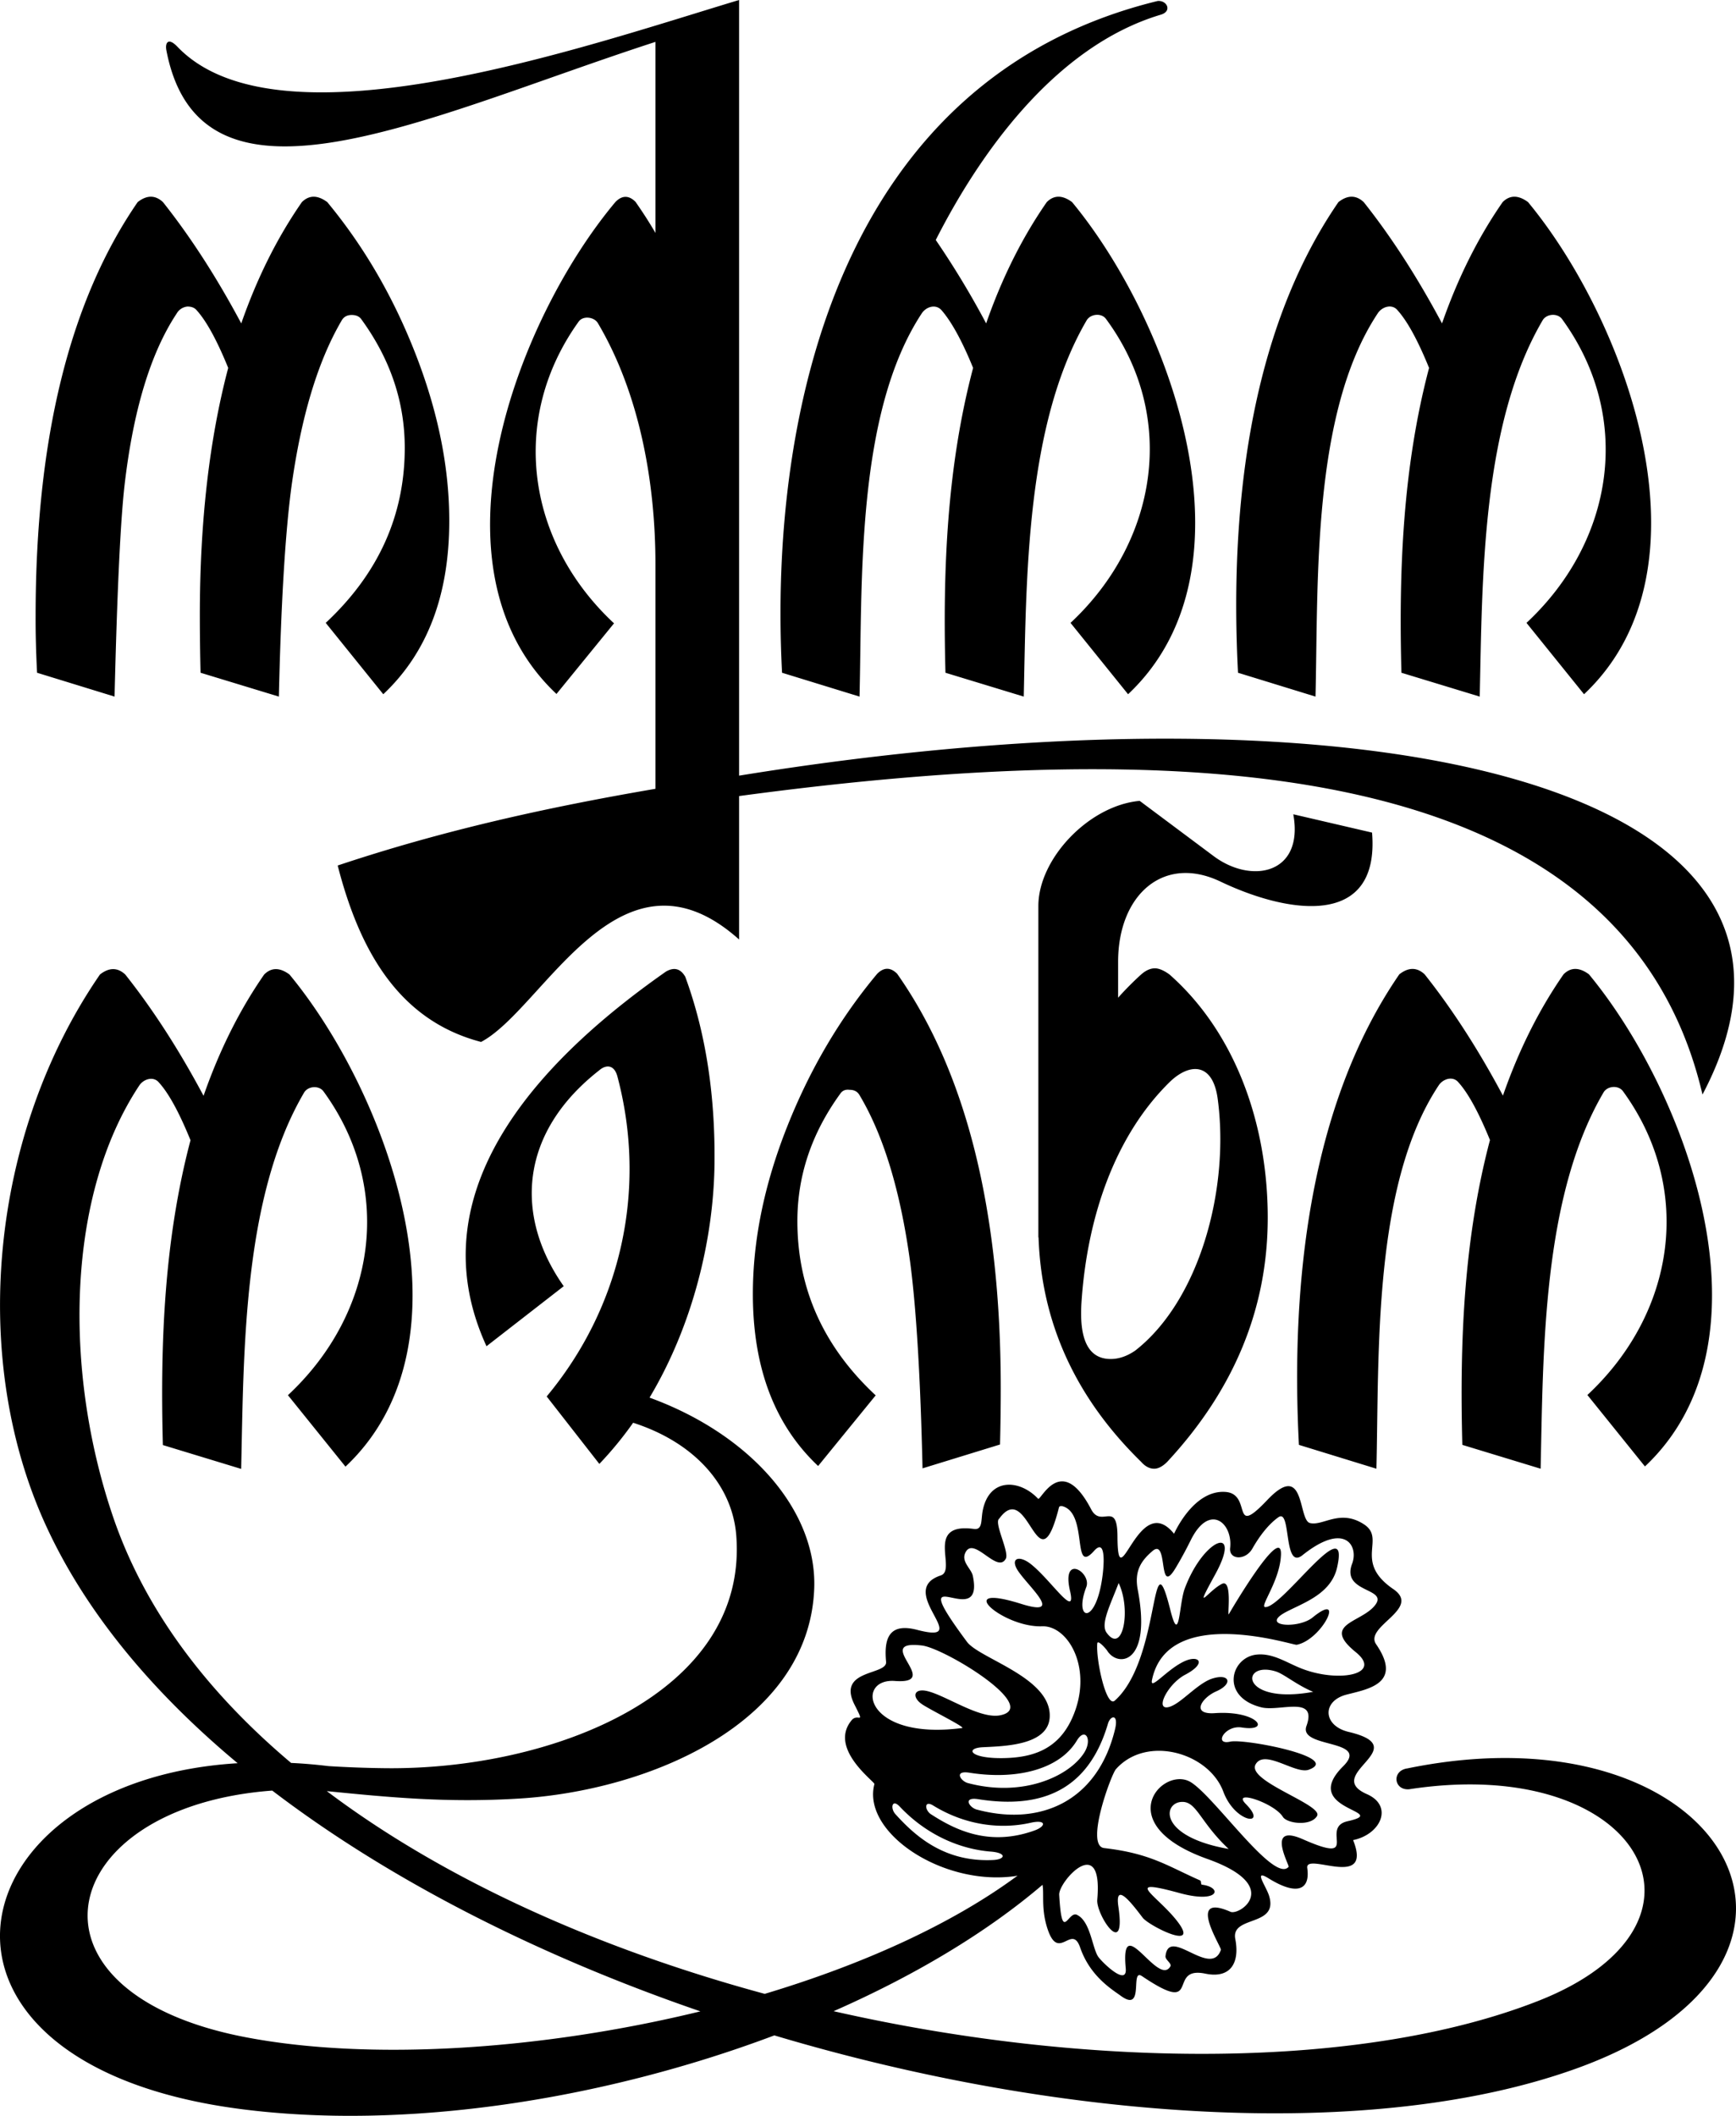 <svg xmlns="http://www.w3.org/2000/svg" viewBox="0 0 1915.47 2333.61"><title>okwine</title><g id="Layer_2" data-name="Layer 2"><g id="Layer_1-2" data-name="Layer 1"><path id="oklogo" d="M40.9,742l85.5,26.3q4.2-172.8,11-232.9Q151.8,410.9,195,345.7a15.28,15.28,0,0,1,11.9-7.6q6.75,0,10.2,4.2c10.7,11.9,22.3,33,34.7,63.5q-31.35,118.5-31.3,273.5,0,30.45.8,62.7l86.4,26.3q3.45-150.75,13.5-228.7,16.05-118.5,55.9-186.3c2.3-3.9,5.9-5.9,11-5.9q6.75,0,10.2,4.2,48.3,66,48.3,142.3,0,111.75-87.2,193.1l63.5,78.7q72.9-68.55,72.8-191.4,0-88-36.8-182.9T361.1,222.9c-10.7-7.9-20-7.9-28,0q-40.65,58.5-66.9,133.8-40.65-76.2-86.4-133.8-12.75-11.85-27.9,0Q39.25,386.4,39.3,679.4C39.2,699.7,39.8,720.6,40.9,742ZM1122.8,2068.7c-73.2,54.1-171.7,98.2-279,130.4-179.5-48.6-350.5-123.6-483.2-223.6,68.5,6.8,132.1,13.1,212.2,8.2,143.9-8.8,320.2-83.3,325.6-231.9,3.1-86.2-71.2-170.1-181.7-210.3,48.1-80.5,71.1-176.4,71.7-260.4q.9-113.4-32.3-203.8-7.8-13.5-21.3-5.7c-123.8,86.7-280.4,234-198,413.2l85.2-66.2c-54.1-76.7-49.7-168.7,39.3-238.2,6.4-5.6,16.2-7.4,20,7.1,32.9,124.1,4.3,253.8-78.1,352.7l58.1,74.4a394.69,394.69,0,0,0,37.3-45.4c68.3,22,109.6,69.4,113.8,124.6,13.3,174.4-204.1,258.4-386.8,256.4-20.9-.2-42-1-63.1-2.3-14.1-1.7-27.9-2.9-41.3-3.5-91.9-77.4-161.5-168.3-196.7-272.2-54.9-161.8-50.8-354.2,29-474.7,4.6-7.3,15.8-11.1,22-3.4q16.05,17.7,34.7,63.5c-29,109.7-33.5,223.5-30.5,336.2l86.4,26.3c2.9-129.4,1.9-300,69.4-415,4.1-7.1,15.9-8.3,21.2-1.7,79,108.1,57.9,245.1-39,335.4l63.5,78.8c148-139.4,45.9-412.7-61.8-542.8q-16.05-11.85-27.9,0-40.65,58.5-66.9,133.8-40.65-76.2-86.4-133.8-12.75-11.85-27.9,0c-120.8,175.3-145.6,423.6-58.2,610.8,44.3,95.1,117.6,182,210.1,259.1-317.1,19.4-381.5,331,2.3,381.3,183.1,24,401.8-10.3,589.9-81.1,321,95.9,661.8,116.3,883.6,37,326.4-116.6,166-403.5-185-331.5-17.8,2.5-15.1,24.6,2,23,255.4-39.2,358.5,148.8,141.9,233.6-190.8,74.8-489.4,76.5-777.1,11.2,88.9-39.1,168.4-86.4,230.5-139.4,1.9,10.1-1.7,27,5.6,48.8,12.2,36.7,26.6-6.5,35.9,20.3,10.9,31.8,35.2,46.3,44.8,53.3,26.9,19.7,9.9-30.8,23.4-21.7,67.5,45.5,26.5-11.7,70-2.7,27.7,5.7,38.1-11.8,33-38.2s48-13,37.3-47.6c-3.4-11-17.9-30-.7-19.4,31.2,19.4,46.3,13.2,42.8-11.3-2.6-18.4,72.8,24.8,50.6-30.8,30.6-6.3,44.8-37.7,15.2-50.7-49.7-21.9,54.2-51-20-68.6-28.7-6.8-29.7-34-2.7-41.1,23.2-6.1,62.9-11.9,32.9-55.6-13.6-19.8,50.6-39.1,19-60.8-44.6-30.5-7.7-55.2-32.3-71.4-26.6-17.4-45.4,2.1-59.7-1.5-13.4-3.3-4.8-70-47.2-25.3-40.7,42.9-15.9-6.8-46-9-35.7-2.6-56.7,46.2-56.8,46.1-39.7-49.1-62.1,75.6-62.4,2.9-.2-40.6-17.9-8.6-29-29.8-32.7-62.6-55-10.4-58.5-11.6-20.3-21.7-54.3-23.8-61.3,13.6-1.9,10.4.1,20.9-9.6,19.6-55-7.4-18.3,45.3-36.6,51.3-51.3,16.9,38.9,77-26.1,60-32.1-8.4-36.5,11.1-34.2,35.3,1.4,15.1-54.8,7.8-34.8,47.3,12,23.7,3.8,8.5-3.3,17.2-25.8,31.3,26.1,67.9,25.2,70.3-14,53.2,75,112.9,155.4,101.5Zm-350,149.7c-175.9,42.9-365.4,54.8-502.4,28.4-259.4-50-210.8-254,30-271.9C432.5,2075.7,597.8,2158.3,772.8,2218.4Zm256.9-227c36.3,22.3,75.3,26.3,107.5,19,17.2-3.9,17.5,3.7,4.3,8.5-50,18-87.4-.5-114.3-17.9C1020.2,1996.4,1019.5,1985.1,1029.7,1991.4Zm326,47.9c-79.6-14-72.4-53-50.2-51.9C1320.6,1988.1,1325.2,2010.8,1355.7,2039.3Zm-167.5-119.6c9.2-15.2,17.5-1.1,7.9,13.7-16.5,25.6-67.3,49.4-128.2,33.2-7.9-2.1-15.8-14.2,1.8-11.4C1120.8,1963.3,1168.7,1952.1,1188.2,1919.7ZM987.4,1854c54,4-26.8-45.9,30-39.1,24.9,3,131.1,67.6,86.5,76.9-22.4,4.7-59.5-21.5-80.6-26.6-15.3-3.7-17.7,6.9-5.3,14.9,10.3,6.7,47.8,25.2,43.6,25.8C953.2,1920.1,943.2,1850.7,987.4,1854Zm461.5,12c-81.4,14.7-80.6-34.7-41.2-22.5C1416.9,1846.4,1430.5,1858.3,1448.9,1866Zm-214.6-120c14,29.3,4.7,79.3-13.2,54.9C1214.1,1791.4,1224.4,1771.7,1234.3,1746Zm-61.5-84.6c28.1,8.4,9.6,76.9,34.4,49.1,11.3-12.7,11.5,7.8,9.7,24.2-6.6,59.2-32.9,53.8-18.3,15.7,6.1-16-27.6-37.5-18,4.1,7.7,33.1-21.4-12.6-43.7-29.8-13.2-10.1-22.9-5.6-13.2,8.5,12.7,18.4,50.6,50.7,2.8,35.7-76.9-24.1-20.2,26.4,23.3,24.8,29.2-1.1,57.3,48.1,33.1,101.5-16,35.4-45.1,43.5-76.7,43.9-36.5.4-41.3-11-22.1-12,23.2-1.2,72.2-1.8,74.1-32.9,2.7-43.8-77.4-64.6-91.3-83.4-73.7-99.3,20.1-7.6,6.5-72.7-1.6-7.8-12.7-15.3-8.5-25,8.8-20.6,35.5,23.6,44.9,6,4-7.5-13.5-39.9-7.3-44.1,32.9-45.5,42.4,80.5,66-12.6C1169,1660.9,1171.4,1661,1172.8,1661.4Zm237.8,12c14.4-10.2,5.1,59,26.5,41.9,46.8-37.4,62.2-10.3,54.8,9.4-12.5,32.9,41.9,26.1,24.7,46.5-15.6,18.7-58.8,20.1-20.7,51,30,24.3-17.8,33.9-58.5,18.6-17.3-6.5-32.3-17.7-50.7-15.9-28.8,2.8-40.8,46.8,5.1,58.2,20,5,62.1-13.7,49.7,20.6-9,25,71.1,14,40.5,44.4-49.1,48.7,54.6,49.4,4.9,60.6-31.5,7.1,16.4,48.8-49.3,19.9-41.7-18.4-14.5,28.8-15.8,30.4-16.4,19.4-85.9-83.7-110.4-94.7-31.2-14-85.3,48.2,20.8,86,83.6,29.8,35.6,62.7,25.5,58.3-49.7-21.9-9.6,39-10.6,42-11.1,31.7-57.5-26.5-61.1,6.9-.5,4.1,7.3,8,5.3,11.4-13.6,22.9-55.3-63.1-49.2,2,2,21.2-27.1-7.6-30.6-13.1-6.6-10.6-8.5-39-23.3-45.9-10-4.6-16.4,32.2-19.5-22.1-.8-14.5,48.7-69.5,42,5.5-1.5,16.4,32.2,67.4,23.3,7.6-4.2-28.4,14.8-3.6,26.8,12.2,6.9,9,65.6,38.5,37.3,2.8-22.7-28.5-60.3-47.4,3.7-29.9,43.8,11.9,47.3-6.5,24.4-9.3-1.5-.2-.5-4-2-4.7-36.4-16.1-54.8-29.8-105.9-35.7-21.4-2.5,7.8-81.1,12.9-86.9,33.7-38.2,102.5-18.5,118.6,24.7,13.1,35.2,49.6,38.7,25,13.8-16.8-17,31-1.6,40.7,14,4.6,7.4,30.9,10.6,37.7-1,7.2-12.3-78.1-38.4-67.8-56.9,9.8-17.4,44,11.2,58.6,5.9,37.5-13.6-71-34.5-86.5-31-18.8,4.3-6.1-18.5,12.6-15.6,33.3,5.1,17.8-19-29.7-15.8-26.9,1.8-14.4-17.1,1.7-24.1,18.7-8.3,14.7-19.9-4-14.2-13.1,3.9-28.1,19.7-39.5,27.2-10.7,7.1-18.3,6.5-15-3.8,2.7-8.3,12.4-21.4,24.3-27.6,23.7-12.5,15.3-21.8-.2-15.1-19.6,8.5-39.3,33.9-36.6,20.9,17.4-83.9,155.8-37.9,159.6-38.7,28.4-5.6,54.5-60.2,17.7-30.2-16,13.1-59.4,9.8-29.2-6.1,19.3-10.1,49.5-19.9,56.1-48.9,14.9-65.7-60.7,45.1-79.4,43.6-6.3-.5,16.7-29.4,17.5-58.1,1-34.5-57,64.9-57.4,65.7-2.4,4.8,4.5-39.5-7.9-33.1-15.3,7.8-32.2,34.9-7.4-10.3,30.8-56-12.7-40.9-33.6,15.7-6.2,16.9-5.6,63.6-15.7,23.6-22.3-88.7-10,54.1-61.4,99.7-9.4,8.3-20.9-45.4-19.3-63,.4-5,10.1,6.5,10.9,7.8,11.6,18.9,49.5,15.4,33.8-67-4-20.8,3.7-32.1,16.2-42.8,17.6-15.1,6,49.7,24.5,20.4.4-.6,8.4-13.5,17.6-32.1,20.6-41.9,46.7-19.4,43.6,8.3-1.5,13.2,17.1,14.2,24.7.4C1387.6,1697.9,1397.7,1682.5,1410.6,1673.4Zm-188.1,227.7c2.8-9.4,12.1-11.1,7.7,6.6-19.1,78.2-81.3,107.2-152.6,88.1-7.9-2.1-15.8-14.2,1.8-11.4C1150.1,1995.6,1201.1,1973.9,1222.5,1901.1Zm-229.8,91.4c30.1,31.9,67.3,47.1,100.6,49.7,17.8,1.4,16.2,8.7,2.1,9.3-53.3,2.4-85.4-26.2-107.5-50.7C982.2,1994.4,984.2,1983.5,992.7,1992.5Zm-797-1941c-10.4-10.8-13.7-4-12.1,4.1,38.1,198.4,288.6,72,539.6-9.4V256.9c-6.9-11.9-14.3-23.3-22-34.3-7.3-7.3-14.7-7.3-22,0-109,129.9-213,403.8-65.2,542.8l63.5-77.9c-96.3-89.7-116.2-225.3-39-332.8,5-6.9,17.2-5.1,21.2,1.7,46.2,78.1,63.5,176.3,63.5,266V870c-120.5,20.6-235,46-350.6,84.6,24.7,96.3,68.9,171.2,158.2,194.6,69.2-36.4,153.1-230.4,284.7-113V878c491.3-66.2,975.1-47,1063,329.2,182.1-345.1-374.3-463.5-1063-351.7V0C646.8,50.7,308.1,169.1,195.7,51.5ZM862.9,742l85.5,26.3c3.1-127-4-312.1,68.6-422.6,4.7-7.2,15.4-11,22-3.4,10.5,12.1,22.3,33,34.7,63.5-29,109.6-33.5,223.4-30.5,336.2l86.4,26.3c2.9-129.8,2-299.7,69.4-415,4.2-7.1,16.2-8.4,21.2-1.7,79.5,107.4,57.4,245.5-39,335.4l63.5,78.7c148.1-139.4,45.8-412.8-61.8-542.8q-16-11.85-27.9,0-40.65,58.5-66.9,133.8a957.07,957.07,0,0,0-55.6-92c47.1-92.8,130.4-213.3,248.3-248.5,12.9-3.8,6.8-16.1-3.5-15.1C926.6,86.7,847.9,455.7,862.9,742Zm503.1,0,85.5,26.3c3.1-126.2-4.1-312.9,68.6-422.6,4.6-7.3,15.8-11.1,22-3.4,10.7,11.9,22.3,33,34.7,63.5-29,109.7-33.5,223.5-30.5,336.2l86.4,26.3c2.9-129.4,1.9-300,69.4-415,4.1-7.1,15.9-8.3,21.2-1.7,79,108.1,57.9,245.1-39,335.4l63.5,78.7c148-139.3,45.9-412.7-61.8-542.8-10.7-7.9-20.1-7.9-28,0q-40.65,58.5-66.9,133.8-40.65-76.2-86.4-133.8-12.75-11.85-27.9,0C1376.2,369.1,1357,568.9,1366,742Zm-132.3,318.8v39.6a340.83,340.83,0,0,1,25.4-25.6c5.1-4.5,10.2-6.8,15.2-6.8,4.5,0,9.9,2.3,16.1,6.8,72.3,63.8,108.4,164.3,108.4,268.2q0,149.85-110.9,269.3c-5.1,5.1-9.9,7.6-14.4,7.6-5.1,0-9.9-2.5-14.4-7.6q-108.45-106-113.2-247.7l-.2.3V999.3c0-52.2,55.8-110.9,111.8-116l81.7,61c42,31.3,99.7,19.6,87.8-46.2l86.9,20.2c8.7,106.2-93.2,89.4-167.3,54C1283.4,942.2,1233.7,987.4,1233.7,1060.8Zm199.5,532.8,85.5,26.3c3.1-126.2-4.1-312.9,68.6-422.6,4.6-7.3,15.8-11.1,22-3.4q16,17.7,34.7,63.5c-29,109.7-33.5,223.5-30.5,336.2l86.4,26.3c2.9-129.4,1.9-300,69.4-415,4.1-7.1,15.9-8.3,21.2-1.7,79,108.1,57.9,245.1-39,335.4l63.5,78.8c148-139.4,45.9-412.7-61.8-542.8-10.7-7.9-20.1-7.9-28,0q-40.65,58.5-66.9,133.8-40.65-76.2-86.4-133.8-12.75-11.85-27.9,0C1443.4,1220.7,1424.2,1420.5,1433.2,1593.6Zm-329.8-.4-85.5,26.3q-3.45-149.85-13.6-227-16-117.75-55.9-184.6c-2.3-4-5.9-5.9-11-5.9q-6.75-.9-10.2,4.2-47.4,65.25-47.4,140.6,0,111.75,86.4,192.2l-63.5,77.9q-72-67.8-72-189.7,0-89,37.7-184.2t99.5-169c7.3-7.3,14.7-7.3,22,0q114.3,162.6,114.3,457.3Q1104.2,1561.9,1103.4,1593.2Zm186.7-399.3c-60.3,59.5-90.6,149.1-96.8,242.3q-4.2,62.7,32.2,62.7c9,0,18.1-3.1,27.1-9.3,71-55.4,104.3-178.3,91-277.5C1338.1,1170.8,1311.8,1172.5,1290.1,1193.9ZM496.2,938c54.2,164.1,126.2,28.4,227,19.5V891.8C641.4,905.1,564.4,920.9,496.2,938Z"/></g></g></svg>